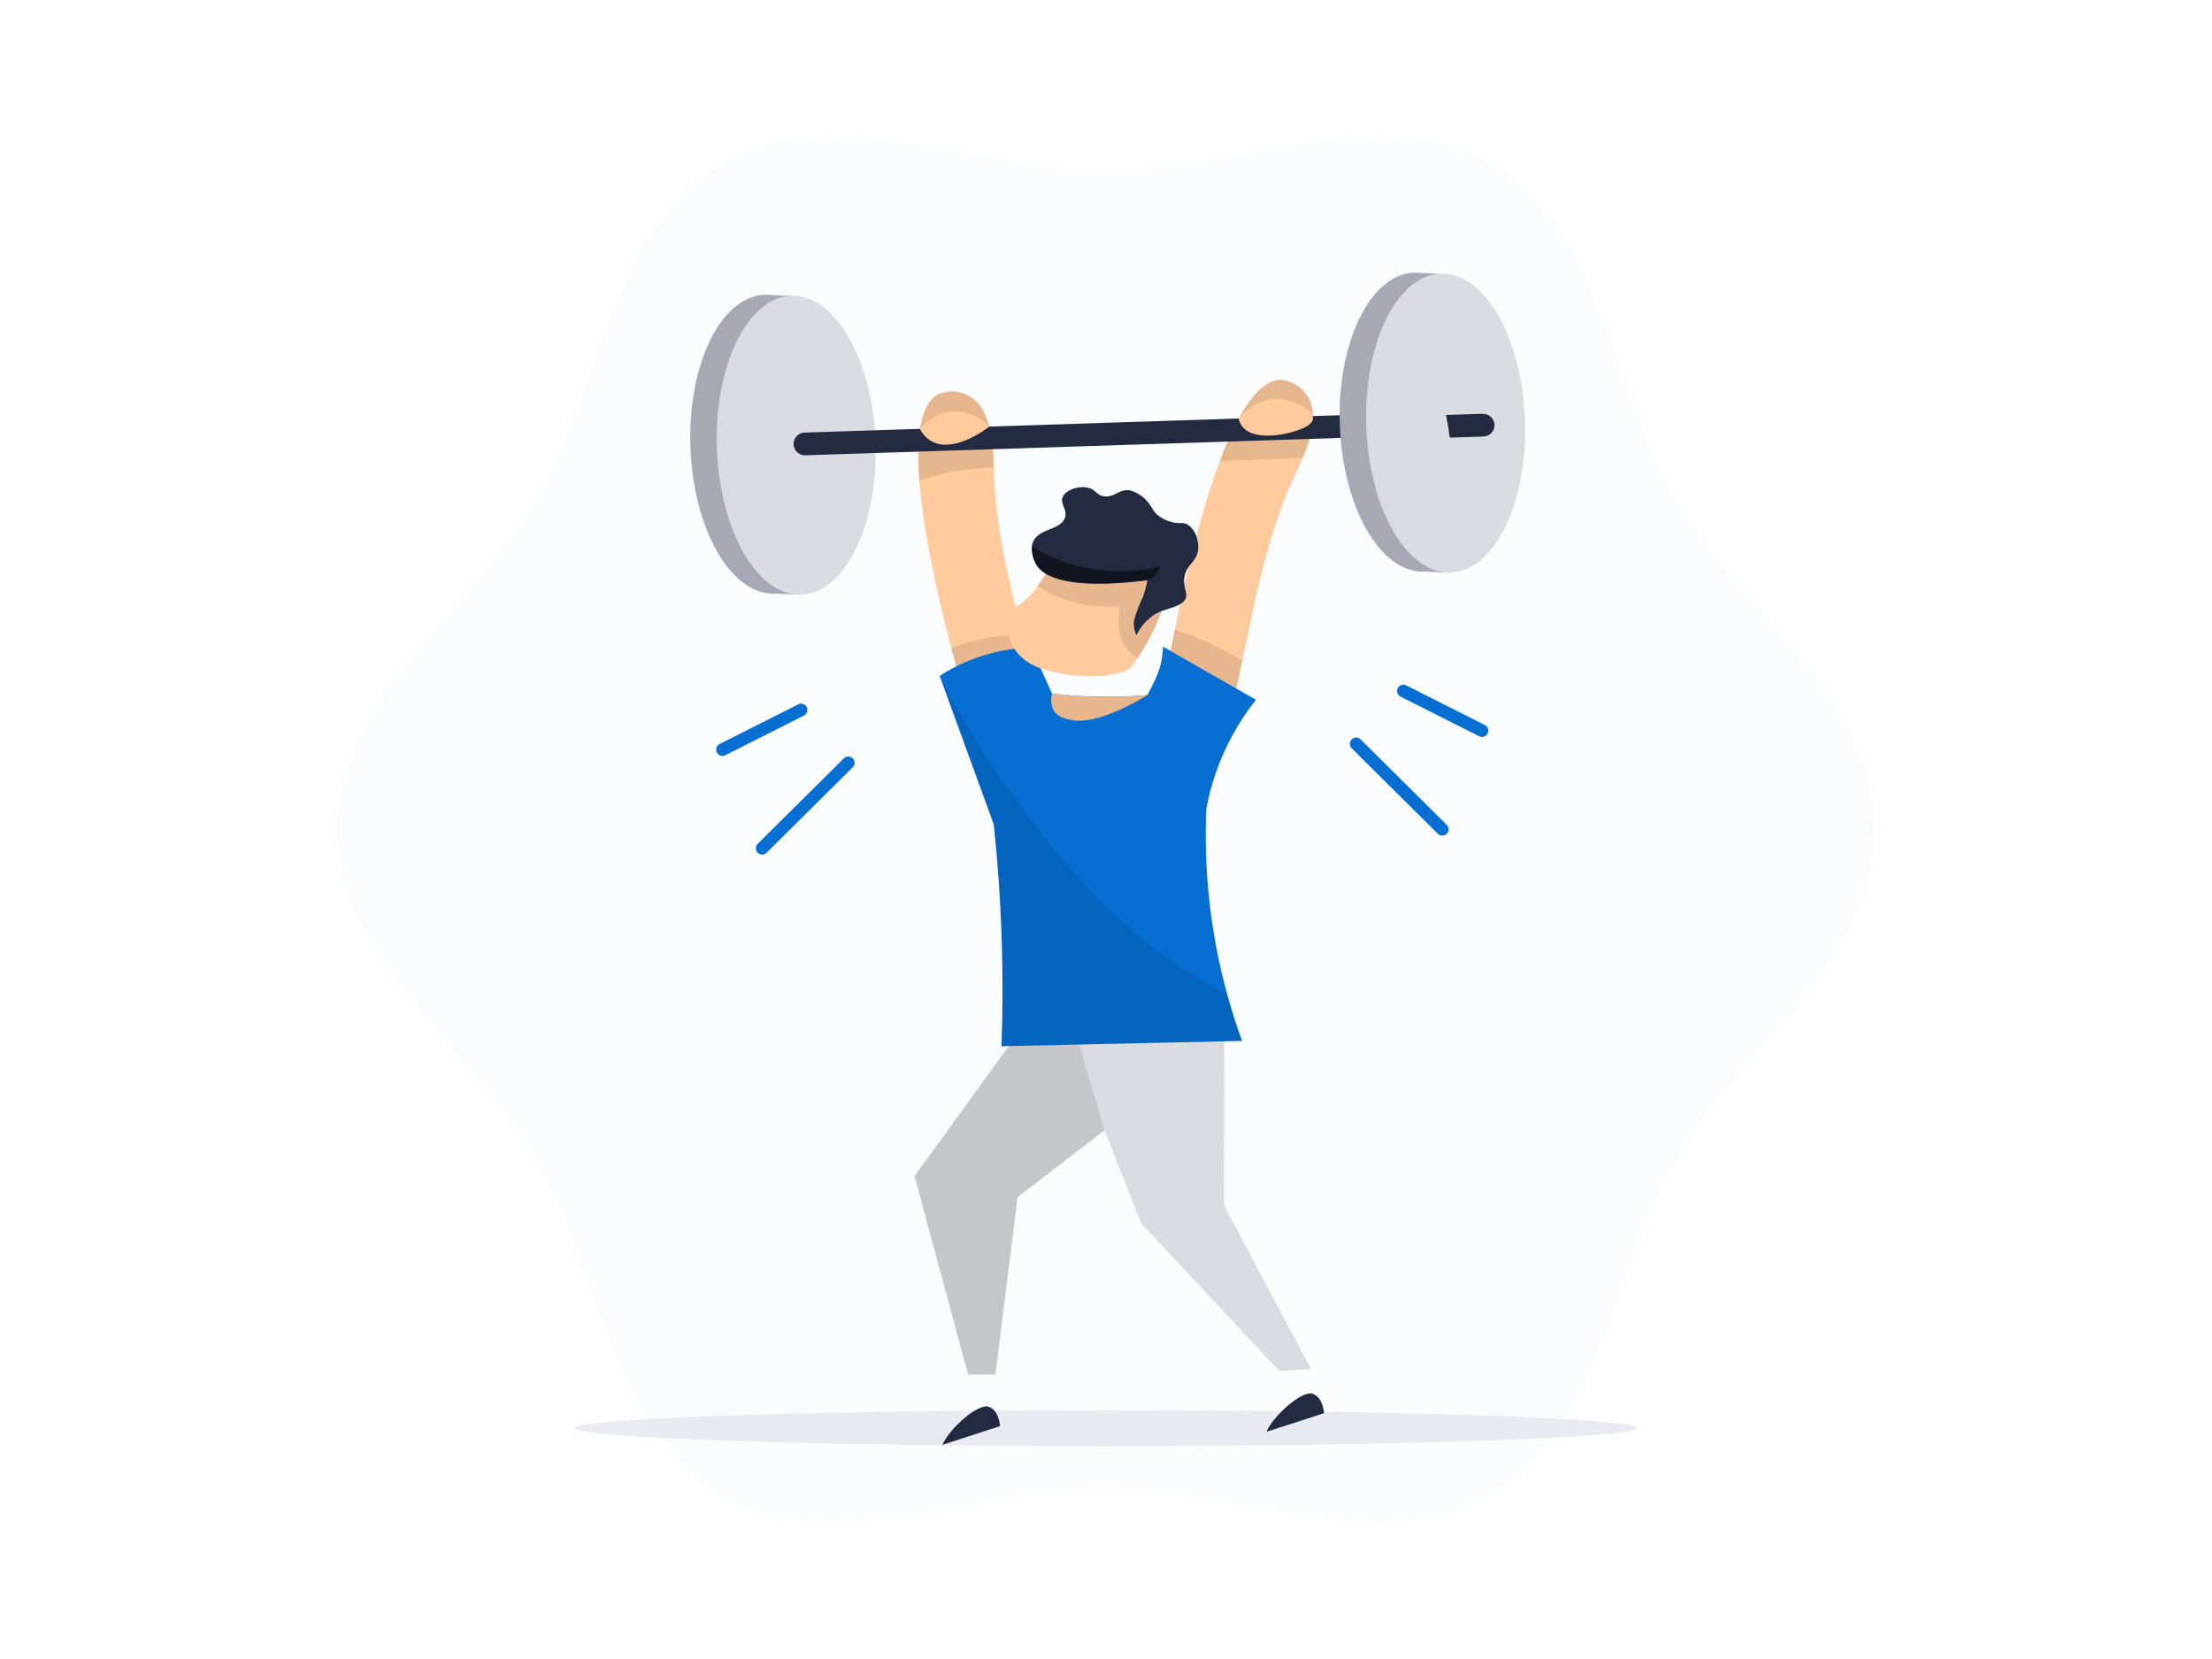 <svg xmlns="http://www.w3.org/2000/svg" width="800" height="600" fill="none" viewBox="0 0 800 600">
    <path d="M677.998 299.918C677.998 346.949 628.241 381.135 606.246 419.017C583.62 458.186 578.168 518.052 538.999 540.842C500.964 562.837 446.867 538.28 399.999 538.28C353.132 538.28 298.882 562.849 261 540.842C221.842 518.216 216.378 458.339 193.752 419.017C171.757 380.983 122 346.949 122 299.918C122 252.887 171.757 218.701 193.752 180.831C216.378 141.661 221.83 81.796 261 59.158C299.046 37.163 352.968 61.72 399.999 61.72C447.03 61.72 501.116 37.151 538.999 59.158C578.156 81.784 583.62 141.65 606.246 180.831C628.241 218.865 677.998 252.899 677.998 299.918Z" fill="#066FD1" style="fill: #066FD1; fill: #066FD1;" opacity="0.02"/>
    <path d="M208 516.475C208 520.079 293.954 523 399.996 523C506.038 523 592 520.016 592 516.475C592 512.934 506.038 510 399.996 510C293.954 510 208 512.984 208 516.475Z" fill="#D6D8E2" opacity="0.5"/>
    <path d="M474.127 495.133L462.615 495.811L412.741 442.498C408.552 431.851 404.368 421.221 400.187 410.605L399.462 408.78L368.026 432.974C365.359 454.376 362.683 475.771 360 497.157L350.103 497.098C343.676 473.177 337.222 449.26 330.74 425.347C343.266 408.094 355.788 390.837 368.307 373.577L388.968 373.191L442.785 372.173C442.785 393.419 442.753 414.669 442.691 435.923C453.174 455.624 463.652 475.361 474.127 495.133Z" fill="#DADBE0"/>
    <path d="M340.906 522.521L361.673 515.782C361.673 515.782 361.392 510.073 357.578 508.763C353.764 507.452 343.34 516.671 340.906 522.416" fill="#232B41"/>
    <path d="M458.088 517.806L478.854 511.102C478.854 511.102 478.573 505.393 474.748 504.083C470.922 502.773 460.521 511.992 458.076 517.748" fill="#232B41"/>
    <path d="M399.462 408.769L368.026 432.963C365.359 454.365 362.683 475.759 360 497.145L350.103 497.087C343.676 473.173 337.222 449.26 330.74 425.346C343.266 408.094 355.788 390.837 368.307 373.577L388.968 373.191L399.462 408.769Z" fill="black" opacity="0.1"/>
    <path d="M381.129 277.514L366.025 255.8C364.855 259.31 361.802 268.318 357.836 268.283C354.326 268.283 351.658 261.147 349.95 255.589C349.681 254.7 349.447 253.881 349.213 253.109C348.16 249.389 346.265 242.65 344.019 234.297C339.549 217.216 334.004 193.279 332.495 174.01C331.255 158.111 332.764 145.394 339.9 142.317C341.613 141.693 343.439 141.445 345.255 141.588C347.072 141.732 348.836 142.263 350.43 143.147C359.029 147.827 359.286 162.638 359.438 169.167C359.438 169.354 359.438 169.541 359.438 169.705C359.906 190.015 364.703 209.822 369.909 229.558C370.931 233.458 371.984 237.358 373.068 241.258C376.145 253.367 379.152 265.417 381.129 277.514Z" fill="#FFCB9D" style="fill: #FFCB9D; fill: #FFCB9D;"/>
    <path d="M471.166 165.598C470.312 167.622 469.458 169.377 468.826 170.687C458.671 192.121 454.167 215.601 449.288 238.976C447.206 248.979 445.053 258.971 442.351 268.786C441.625 271.454 440.853 274.098 440.011 276.753L438.63 267.265L436.185 250.652C433.635 253.273 426.826 259.953 423.316 258.128C419.806 256.303 421.304 246.429 422.392 240.696C422.918 237.853 423.772 233.291 424.895 227.616C428.159 211.471 433.787 186.4 441.146 166.78C447.498 149.816 455.185 136.935 463.632 137.426C465.438 137.632 467.178 138.225 468.735 139.164C470.291 140.102 471.627 141.365 472.652 142.866C477.074 149.231 474.032 158.953 471.166 165.598Z" fill="#FFCB9D" style="fill: #FFCB9D; fill: #FFCB9D;"/>
    <path d="M359.38 169.167C346.148 169.319 337.268 172.009 332.471 174.01C331.231 158.111 332.74 145.394 339.877 142.317C341.589 141.693 343.415 141.445 345.232 141.588C347.048 141.732 348.813 142.263 350.406 143.147C358.97 147.815 359.181 162.638 359.38 169.167Z" fill="black" opacity="0.1"/>
    <path d="M471.167 165.598C462.802 165.938 452.319 166.359 441.123 166.768C447.476 149.804 455.162 136.923 463.609 137.415C465.415 137.621 467.155 138.213 468.712 139.152C470.268 140.091 471.605 141.354 472.629 142.855C477.075 149.231 474.033 158.953 471.167 165.598Z" fill="black" opacity="0.1"/>
    <path d="M488.853 267.417C489.739 266.525 491.179 266.52 492.072 267.405L523.238 298.326C524.131 299.211 524.136 300.652 523.251 301.544C522.366 302.436 520.925 302.442 520.033 301.557L488.866 270.636C487.974 269.75 487.968 268.31 488.853 267.417Z" fill="#066FD1" style="fill: #066FD1; fill: #066FD1;"/>
    <path d="M505.508 248.879C506.074 247.757 507.442 247.306 508.564 247.872L537.005 262.215C538.127 262.781 538.578 264.149 538.012 265.272C537.447 266.394 536.078 266.845 534.956 266.279L506.515 251.935C505.393 251.369 504.942 250.001 505.508 248.879Z" fill="#066FD1" style="fill: #066FD1; fill: #066FD1;"/>
    <path d="M308.417 274.273C309.302 275.165 309.297 276.606 308.405 277.491L277.238 308.413C276.345 309.298 274.905 309.292 274.02 308.4C273.134 307.508 273.14 306.067 274.032 305.182L305.199 274.261C306.091 273.375 307.532 273.381 308.417 274.273Z" fill="#066FD1" style="fill: #066FD1; fill: #066FD1;"/>
    <path d="M291.766 255.735C292.332 256.857 291.881 258.225 290.759 258.791L262.318 273.134C261.196 273.7 259.828 273.249 259.262 272.127C258.696 271.005 259.147 269.637 260.269 269.071L288.71 254.728C289.832 254.162 291.201 254.613 291.766 255.735Z" fill="#066FD1" style="fill: #066FD1; fill: #066FD1;"/>
    <path d="M372.985 241.398C366.925 245.423 351.926 255.355 349.937 255.66C349.668 254.782 349.434 253.951 349.212 253.191C348.147 249.459 346.24 242.732 344.018 234.378C352.249 231.149 361.032 229.559 369.873 229.699C370.879 233.56 371.944 237.467 372.985 241.398Z" fill="black" opacity="0.1"/>
    <path d="M449.265 238.965C447.182 248.979 445.03 258.97 442.327 268.786L438.607 267.265L436.162 250.652C433.599 253.285 426.802 259.953 423.292 258.14C419.782 256.326 421.292 246.441 422.368 240.708C422.895 237.853 423.749 233.302 424.872 227.628C430.207 229.476 441.005 233.571 449.265 238.965Z" fill="black" opacity="0.1"/>
    <path d="M436.279 292.524C435.813 303.309 436.149 314.114 437.285 324.849C438.498 336.479 440.658 347.99 443.743 359.269C445.451 365.563 447.312 371.296 449.183 376.443L362.211 378.385C363.179 351.648 362.249 324.875 359.426 298.268C359.422 298.232 359.418 298.196 359.414 298.159C352.882 280.253 346.358 262.346 339.842 244.44C343.354 242.16 347.085 240.236 350.98 238.696C358.001 235.924 365.452 234.4 372.998 234.191L376.039 240.965C376.325 241.629 379.976 249.826 380.457 250.839H380.462L381.526 250.956C383.223 251.144 384.954 251.319 386.733 251.483L388.265 251.588C388.792 251.647 389.318 251.705 389.856 251.705L391.541 251.787C395.566 251.998 399.742 252.056 404.071 251.963C407.826 251.892 411.43 251.682 414.94 251.401C416.38 248.807 417.669 246.131 418.8 243.387C419.93 240.336 420.543 237.117 420.614 233.864L443.123 246.733H443.205C443.211 246.752 443.211 246.772 443.205 246.792L454.238 253.074C447.899 261.083 442.959 270.106 439.625 279.76C438.19 283.925 437.071 288.191 436.279 292.524Z" fill="#066FD1" style="fill: #066FD1; fill: #066FD1;"/>
    <path d="M415.081 251.378H415.01C409.254 254.887 396.291 261.907 387.868 260.456C385.996 260.129 382.65 259.579 381.036 256.865C380.085 255.004 379.904 252.844 380.533 250.851L381.597 250.956C383.071 251.12 384.826 251.284 386.803 251.483L388.336 251.6L389.927 251.717L391.612 251.799C395.78 252.126 399.966 252.185 404.142 251.974C407.909 251.904 411.536 251.694 415.022 251.413L415.081 251.378Z" fill="#FFCB9D" style="fill: #FFCB9D; fill: #FFCB9D;"/>
    <path d="M415.081 251.378H415.01C409.254 254.887 396.291 261.907 387.868 260.456C385.996 260.129 382.65 259.579 381.036 256.865C380.085 255.004 379.904 252.844 380.533 250.851L381.597 250.956C383.071 251.12 384.826 251.284 386.803 251.483L388.336 251.6L389.927 251.717L391.612 251.799C395.78 252.126 399.966 252.185 404.142 251.974C407.909 251.904 411.536 251.694 415.022 251.413L415.081 251.378Z" fill="black" opacity="0.1"/>
    <path d="M362.223 378.397C363.191 351.659 362.26 324.886 359.438 298.28C352.894 280.341 346.358 262.402 339.83 244.463C344.782 254.133 350.218 263.547 356.116 272.67C357.906 275.572 359.965 278.59 362.106 281.737C380.474 308.763 409.09 343.252 443.743 359.316C445.463 365.61 447.323 371.342 449.195 376.49L362.223 378.397Z" fill="black" opacity="0.1"/>
    <path d="M425.504 203.188C424.58 206.464 423.164 211.272 421.433 217.227C421.047 218.146 420.719 219.088 420.45 220.047C418.242 226.43 415.197 232.493 411.395 238.076C410.541 239.175 409.839 240.263 409.125 241.176C406.095 244.861 389.505 246.242 376.367 241.726C363.229 237.21 361.427 223.007 368.564 218.795C371.115 217.022 373.313 214.788 375.045 212.208C377.499 208.829 379.723 205.287 381.702 201.609C382.93 199.456 383.597 198.099 383.597 198.099L396.186 191.348L421.515 197.14C420.193 201.281 420.602 204.545 422.006 205.2C423.41 205.856 425.165 203.82 425.586 203.305" fill="#FFCB9D" style="fill: #FFCB9D; fill: #FFCB9D;"/>
    <path d="M425.504 203.188C424.58 206.464 423.164 211.272 421.433 217.227C421.047 218.146 420.719 219.088 420.45 220.047C418.242 226.43 415.197 232.493 411.395 238.076C409.903 237.131 408.578 235.945 407.476 234.566C406.27 233.049 405.43 231.276 405.019 229.383C404.552 227.391 404.41 225.337 404.598 223.299C404.635 221.941 404.748 220.585 404.937 219.24C394.474 220.222 383.986 217.641 375.174 211.916C377.623 208.535 379.843 204.994 381.819 201.316C382.989 199.175 383.714 197.806 383.714 197.806L396.326 191.126L421.585 196.976C420.275 201.117 420.672 204.393 422.076 205.037C423.48 205.68 425.095 203.867 425.516 203.293" fill="black" opacity="0.1"/>
    <path d="M428.535 216.982C426.862 219.497 421.796 220.129 418.965 221.474C418.33 221.791 417.713 222.142 417.116 222.527C416.836 222.689 416.58 222.89 416.356 223.124C414.064 224.855 412.236 227.126 411.033 229.734C410.186 228.021 409.884 226.09 410.167 224.2C411.022 221.276 412.118 218.427 413.443 215.683C413.444 215.56 413.485 215.441 413.56 215.344C413.656 214.948 413.773 214.557 413.911 214.174C414.388 212.825 414.718 211.429 414.894 210.009V209.845C412.109 210.184 398.83 212.021 388.102 210.535C381.902 209.67 376.532 207.716 374.508 203.691C373.663 202.067 373.207 200.269 373.174 198.438V198.333V197.654V197.561C373.249 196.973 373.415 196.401 373.665 195.864C375.876 190.927 383.727 191.816 385.201 187.148C386.137 184.048 383.107 182.258 384.429 179.602C385.751 176.947 390.407 175.554 393.788 176.467C396.362 177.145 396.21 178.655 398.62 179.345C402.808 180.515 404.727 176.444 409.009 177.415C411.618 178.271 413.904 179.904 415.56 182.094C416.918 183.908 417.058 184.89 418.731 186.341C420.042 187.349 421.519 188.121 423.095 188.623C426.534 189.699 427.424 188.751 429.167 189.523C432.185 191.15 433.706 195.373 433.308 198.976C432.677 203.516 429.249 203.785 428.371 208.71C427.728 213.097 430.068 214.583 428.535 216.982Z" fill="#232B41"/>
    <path d="M419.784 204.885C419.632 205.142 417.374 209.564 414.87 209.822C412.086 210.149 398.807 211.986 388.079 210.5C381.878 209.634 376.508 207.681 374.496 203.668C373.644 202.042 373.183 200.239 373.15 198.403V198.298L373.209 197.619V197.514C373.209 197.514 391.998 211.284 419.784 204.885Z" fill="black" opacity="0.5"/>
    <path d="M307.072 159.667C306.312 136.139 297.713 116.379 286.282 109.36L286.212 107.02L278.76 106.68C278.045 106.602 277.326 106.571 276.607 106.587C260.754 107.102 248.681 131.717 249.699 161.574C250.716 191.43 264.311 215.203 280.117 214.689L289.722 215.121L289.593 211.296C300.497 203.469 307.832 183.206 307.072 159.667Z" fill="#A6A9B3"/>
    <path d="M289.726 215.084C305.58 214.57 317.646 189.95 316.677 160.095C315.707 130.24 302.069 106.455 286.215 106.97C270.36 107.484 258.294 132.104 259.263 161.959C260.233 191.814 273.871 215.599 289.726 215.084Z" fill="#DADBE0"/>
    <path d="M521.13 148.976L290.985 156.45C288.718 156.524 286.941 158.421 287.014 160.688C287.088 162.955 288.985 164.733 291.252 164.659L521.396 157.185C523.663 157.111 525.441 155.214 525.367 152.948C525.294 150.681 523.397 148.903 521.13 148.976Z" fill="#232B41"/>
    <path d="M541.935 151.676C541.175 128.149 532.576 108.389 521.146 101.369L521.075 99.029L513.623 98.702C512.909 98.614 512.189 98.579 511.47 98.596C495.618 99.111 483.544 123.738 484.562 153.583C485.58 183.428 499.174 207.224 514.98 206.71L524.585 207.143L524.457 203.305C535.36 195.467 542.707 175.203 541.935 151.676Z" fill="#A6A9B3"/>
    <path d="M524.593 207.08C540.447 206.565 552.513 181.945 551.544 152.09C550.574 122.235 536.936 98.45 521.082 98.965C505.227 99.48 493.161 124.099 494.13 153.954C495.1 183.809 508.738 207.594 524.593 207.08Z" fill="#DADBE0"/>
    <path d="M535.98 149.652L522.959 150.073C523.521 152.799 523.977 155.525 524.351 158.263L536.238 157.877C536.8 157.898 537.361 157.803 537.886 157.598C538.41 157.393 538.887 157.082 539.286 156.685C539.685 156.288 539.999 155.813 540.207 155.29C540.415 154.767 540.513 154.207 540.495 153.644C540.477 153.081 540.344 152.528 540.104 152.019C539.863 151.51 539.521 151.056 539.097 150.685C538.674 150.314 538.179 150.034 537.642 149.862C537.106 149.69 536.541 149.631 535.98 149.687V149.652Z" fill="#232B41"/>
    <path d="M332.729 155.104C333.573 156.891 334.929 158.387 336.624 159.403C338.319 160.42 340.278 160.91 342.252 160.813C349.564 160.813 357.765 154.297 357.765 154.297C357.203 153.688 351.623 147.909 343.433 148.985C339.22 149.598 335.395 151.784 332.729 155.104Z" fill="#FFCB9D" style="fill: #FFCB9D; fill: #FFCB9D;"/>
    <path d="M447.99 151.36C448.164 152.279 448.527 153.151 449.055 153.922C452.728 159.304 463.234 157.198 464.673 156.894C466.112 156.59 474.665 154.788 474.875 151.36C475.074 148.131 467.797 144.048 461.105 144.341C453.746 144.61 449.02 150.108 447.99 151.36Z" fill="#FFCB9D" style="fill: #FFCB9D; fill: #FFCB9D;"/>
</svg>
